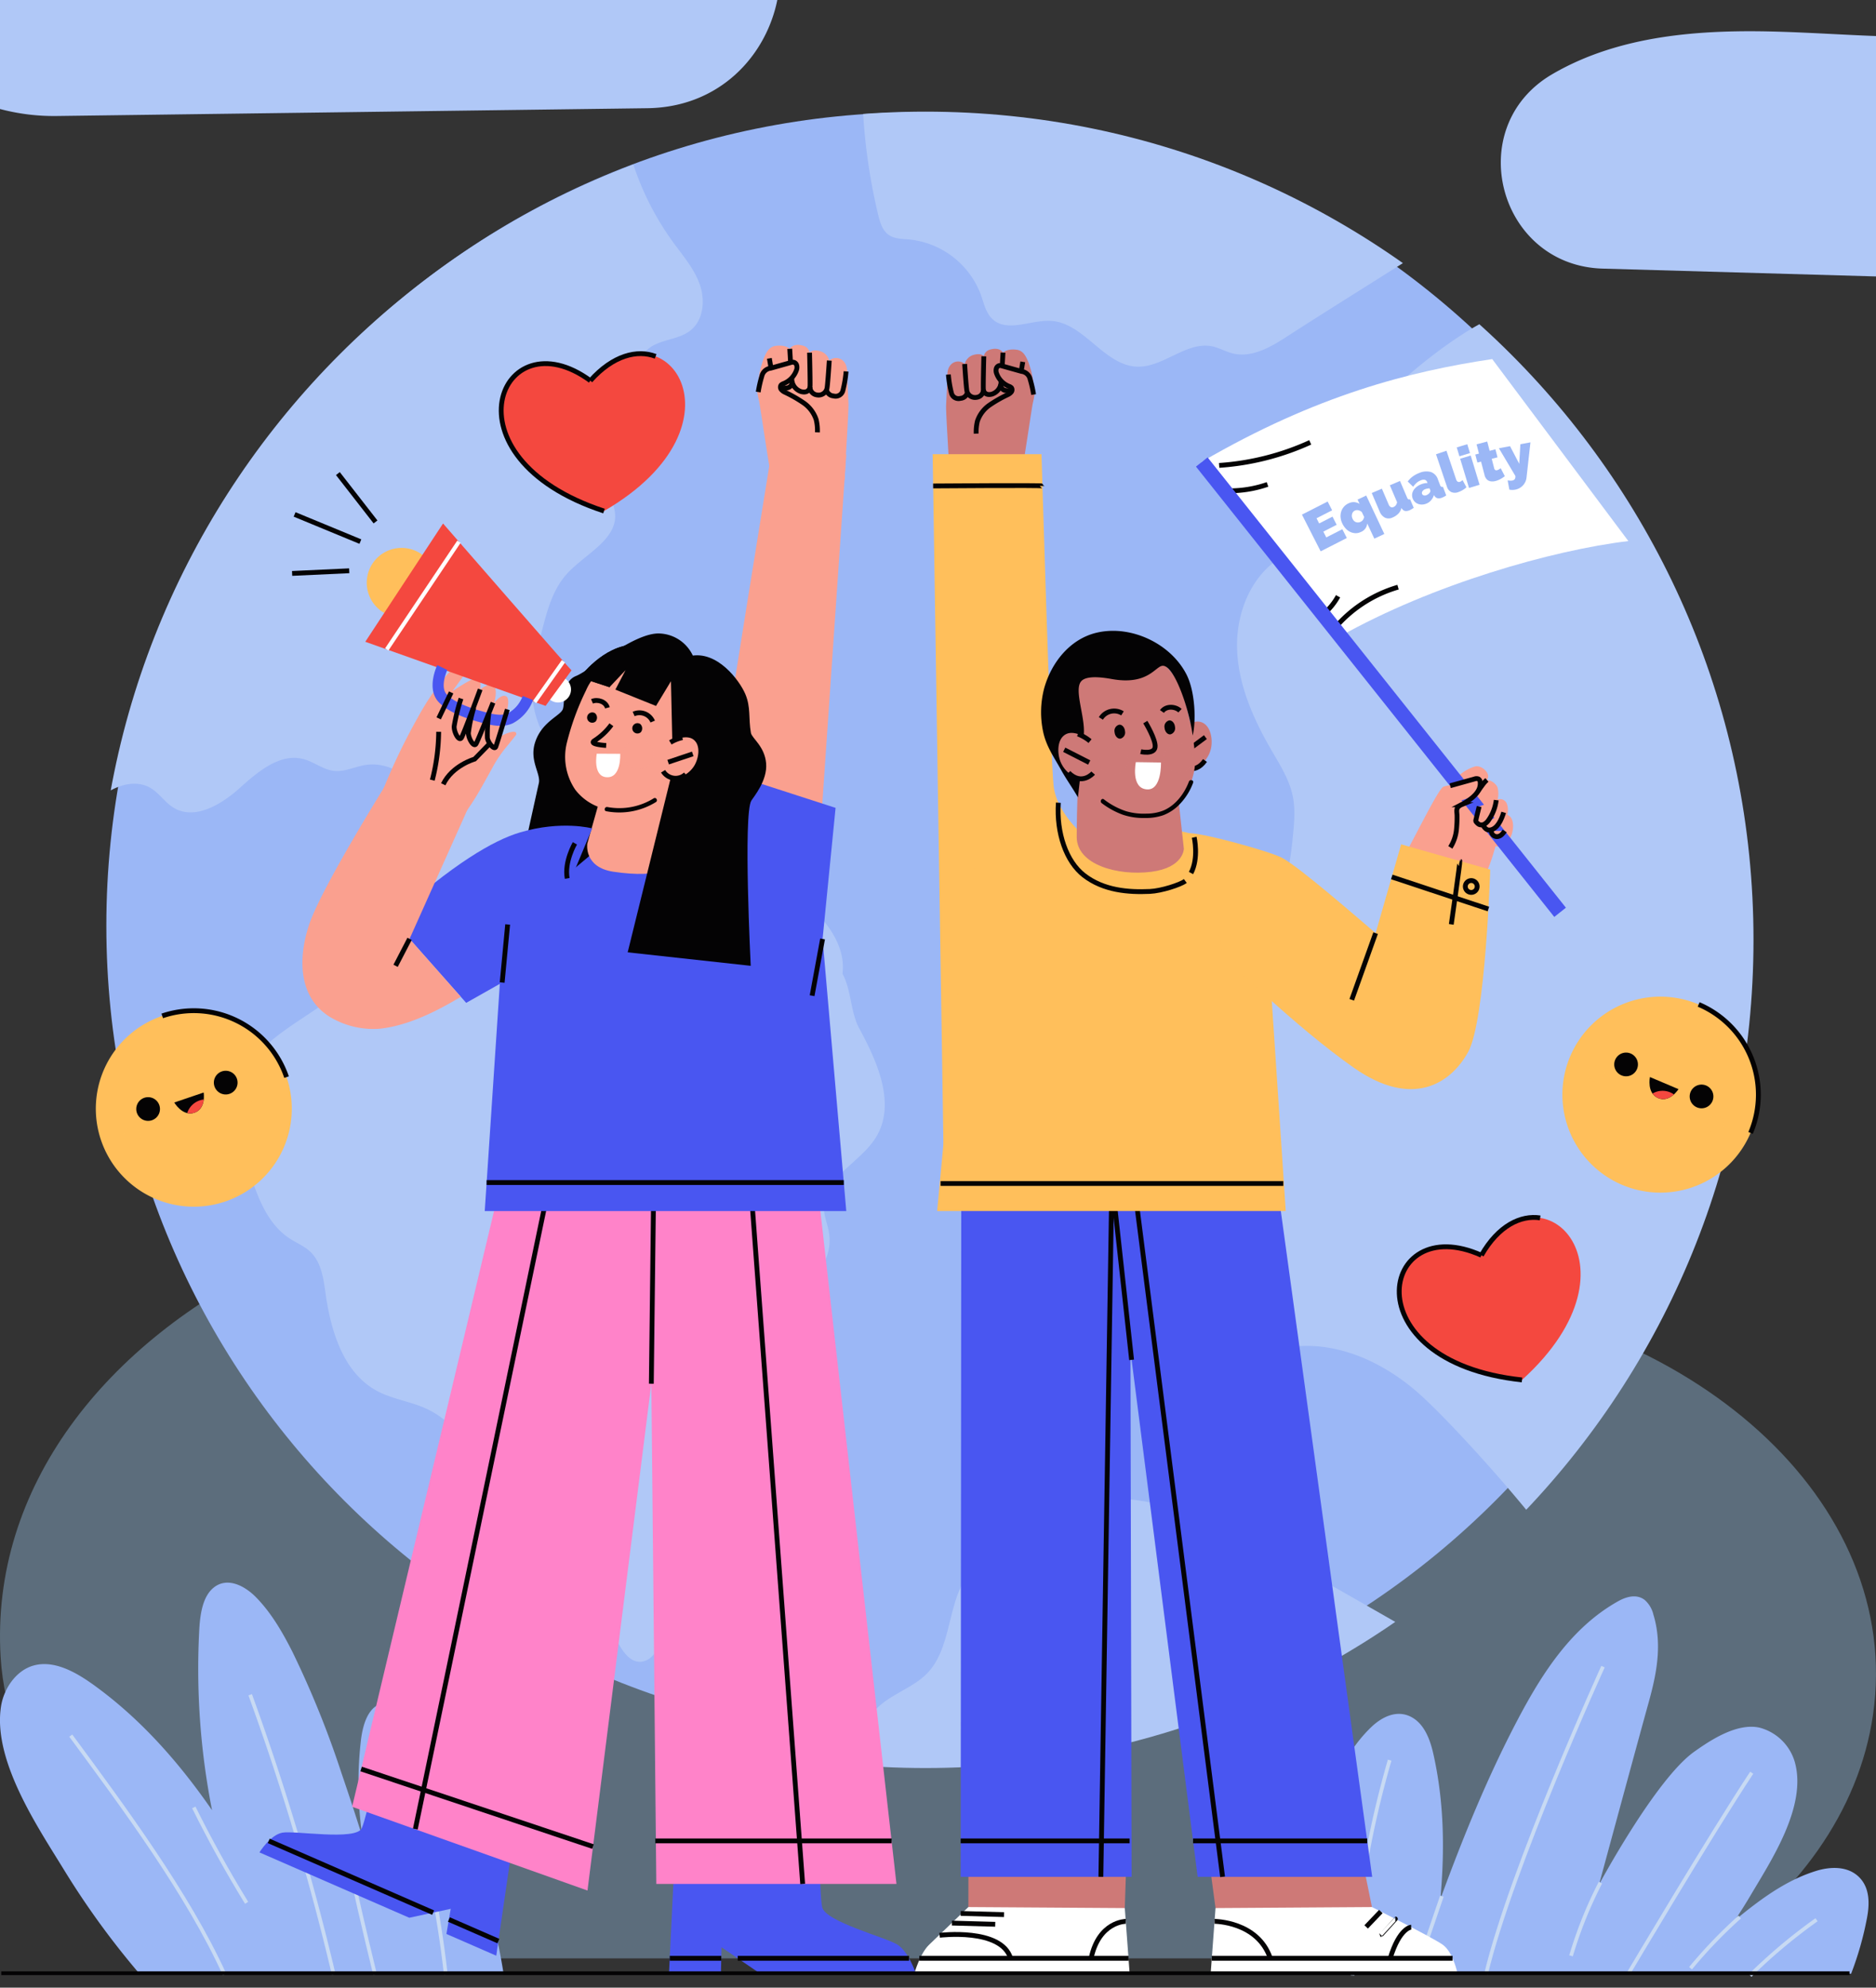 <svg xmlns="http://www.w3.org/2000/svg" xmlns:xlink="http://www.w3.org/1999/xlink" width="505" height="535" viewBox="0 0 505 535">
  <rect x="0" y="0" width="505" height="535" fill="#333333" stroke="none"/>
  <defs>
    <clipPath id="clip-path">
      <rect id="Rectángulo_409975" data-name="Rectángulo 409975" width="505" height="535" transform="translate(180 3330)" fill="#fff" stroke="#707070" stroke-width="1" opacity="0.42"/>
    </clipPath>
    <clipPath id="clip-path-2">
      <rect id="Rectángulo_409965" data-name="Rectángulo 409965" width="505" height="287.122" fill="#97c2e6"/>
    </clipPath>
    <clipPath id="clip-path-3">
      <rect id="Rectángulo_409951" data-name="Rectángulo 409951" width="710.902" height="925.374" fill="none"/>
    </clipPath>
    <clipPath id="clip-path-4">
      <path id="Trazado_997155" data-name="Trazado 997155" d="M178.106,580.169c0,123.114,99.8,222.918,222.92,222.918s222.918-99.8,222.918-222.918S524.14,357.25,401.026,357.25s-222.92,99.8-222.92,222.919" transform="translate(-178.106 -357.25)" fill="none"/>
    </clipPath>
    <clipPath id="clip-path-5">
      <rect id="Rectángulo_409952" data-name="Rectángulo 409952" width="563.501" height="786.338" fill="none"/>
    </clipPath>
    <clipPath id="clip-path-7">
      <rect id="Rectángulo_409953" data-name="Rectángulo 409953" width="8.05" height="8.05" fill="none"/>
    </clipPath>
    <clipPath id="clip-path-8">
      <rect id="Rectángulo_409954" data-name="Rectángulo 409954" width="5.257" height="7.893" fill="none"/>
    </clipPath>
    <clipPath id="clip-path-9">
      <rect id="Rectángulo_409955" data-name="Rectángulo 409955" width="7.83" height="7.829" fill="none"/>
    </clipPath>
    <clipPath id="clip-path-10">
      <rect id="Rectángulo_409956" data-name="Rectángulo 409956" width="7.829" height="7.83" fill="none"/>
    </clipPath>
    <clipPath id="clip-path-11">
      <path id="Trazado_997276" data-name="Trazado 997276" d="M178.7,585.3s2.219,3.845,5.429,2.752,2.481-5.443,2.481-5.443Z" transform="translate(-178.697 -582.612)" fill="none"/>
    </clipPath>
    <clipPath id="clip-path-13">
      <rect id="Rectángulo_409958" data-name="Rectángulo 409958" width="4.569" height="4.569" fill="none"/>
    </clipPath>
    <clipPath id="clip-path-14">
      <rect id="Rectángulo_409959" data-name="Rectángulo 409959" width="4.569" height="4.568" fill="none"/>
    </clipPath>
    <clipPath id="clip-path-15">
      <path id="Trazado_997285" data-name="Trazado 997285" d="M620.514,583.666c3.121,1.324,5.477-2.405,5.477-2.405L618.3,578s-.907,4.345,2.215,5.67" transform="translate(-618.176 -577.996)" fill="none"/>
    </clipPath>
    <clipPath id="clip-path-17">
      <rect id="Rectángulo_409961" data-name="Rectángulo 409961" width="4.568" height="4.569" fill="none"/>
    </clipPath>
  </defs>
  <g id="Enmascarar_grupo_1098761" data-name="Enmascarar grupo 1098761" transform="translate(-180 -3330)" clip-path="url(#clip-path)">
    <g id="Grupo_1160107" data-name="Grupo 1160107">
      <g id="Grupo_1160106" data-name="Grupo 1160106" transform="translate(139 3221)" opacity="0.41">
        <g id="Grupo_1160105" data-name="Grupo 1160105" transform="translate(41 349)">
          <g id="Grupo_1160104" data-name="Grupo 1160104" clip-path="url(#clip-path-2)">
            <path id="Trazado_997294" data-name="Trazado 997294" d="M34.019,280.988c-2.79-45.652,28.046-84.862,74.589-106.957C117.315,169.9,123,163.069,124.145,155.5q.094-.614.2-1.23c8.535-50.126,72.45-85.338,140.528-78.548,65.121,6.494,112,31.717,105.074,80.288-.031.228-.067.561-.106.982-1.209,13.236,12.965,24.365,31,24.678q5.672.1,11.421.537c77.69,5.95,134.046,57.124,125.773,114.255-3.785,26.13-20.61,49.017-45.187,65.543H87.881C57.1,340.41,35.819,310.456,34.019,280.988" transform="translate(-33.845 -74.882)" fill="#97c2e6"/>
          </g>
        </g>
      </g>
      <g id="Grupo_1160103" data-name="Grupo 1160103" transform="translate(-5143.561 125.622)">
        <g id="Grupo_1160064" data-name="Grupo 1160064" transform="translate(5209 2972.004)">
          <g id="Grupo_1160063" data-name="Grupo 1160063" transform="translate(0 0)" clip-path="url(#clip-path-3)">
            <path id="Trazado_997135" data-name="Trazado 997135" d="M652.406,806.6c-6.732,2.086-12.493,5.908-17.858,10.057-1.37,1.06-2.711,2.152-4.038,3.259,1.453-2.178,2.862-4.381,4.187-6.631,5.536-9.4,15.427-24.163,11.918-36.167a13.444,13.444,0,0,0-9.42-9.076c-6.216-1.4-13.549,3.6-17.583,6.459-10.417,7.379-25.645,35.762-25.645,35.762s10.546-38.9,13.31-48.842c2.085-7.5,3.839-15.587,1.317-23.835a7.544,7.544,0,0,0-2.349-3.935c-2.235-1.706-5.06-.8-7.119.353-12.461,6.956-20.39,19.234-27,31.778-8.137,15.447-14.785,31.768-20.868,48.392,1.147-12.811,1.085-25.842-1.9-39.107-.852-3.783-2.437-8.177-6.112-9.99-3.914-1.933-7.865.218-10.517,2.742-4.893,4.657-8.272,10.675-11.183,16.869a155.843,155.843,0,0,0-13.691,49.581h153.97a85.6,85.6,0,0,0,4.3-15.153c.651-3.54.811-7.879-2.137-10.826-3.141-3.139-7.938-2.822-11.589-1.691" transform="translate(-48.962 -70.642)" fill="#9bb7f6"/>
            <path id="Trazado_997136" data-name="Trazado 997136" d="M555.712,822.011q-2.914,8.542-5.829,17.083" transform="translate(-53.013 -79.252)" fill="none" stroke="#c8daf3" stroke-miterlimit="10" stroke-width="1"/>
            <path id="Trazado_997137" data-name="Trazado 997137" d="M643.65,828.224A127.7,127.7,0,0,0,630.417,842" transform="translate(-60.777 -79.851)" fill="none" stroke="#c8daf3" stroke-miterlimit="10" stroke-width="1"/>
            <path id="Trazado_997138" data-name="Trazado 997138" d="M602.723,817.976a113.206,113.206,0,0,0-7.914,19.7" transform="translate(-57.344 -78.863)" fill="none" stroke="#c8daf3" stroke-miterlimit="10" stroke-width="1"/>
            <path id="Trazado_997139" data-name="Trazado 997139" d="M645.095,785.234c-10.615,16.015-33.218,54.1-33.218,54.1" transform="translate(-58.99 -75.706)" fill="none" stroke="#c8daf3" stroke-miterlimit="10" stroke-width="1"/>
            <path id="Trazado_997140" data-name="Trazado 997140" d="M648.172,844.023a146.055,146.055,0,0,1,17.874-14.994" transform="translate(-62.489 -79.929)" fill="none" stroke="#c8daf3" stroke-miterlimit="10" stroke-width="1"/>
            <path id="Trazado_997141" data-name="Trazado 997141" d="M569.474,836.428c6.849-28.689,31.506-82.8,31.506-82.8" transform="translate(-54.902 -72.659)" fill="none" stroke="#c8daf3" stroke-miterlimit="10" stroke-width="1"/>
            <path id="Trazado_997142" data-name="Trazado 997142" d="M539.714,781.483a264.758,264.758,0,0,0-10,57.956" transform="translate(-51.069 -75.345)" fill="none" stroke="#c8daf3" stroke-miterlimit="10" stroke-width="1"/>
            <path id="Trazado_997143" data-name="Trazado 997143" d="M248.255,799.289c-4.741-13.222-7.692-28.325-18.647-36.885a5.9,5.9,0,0,0-6.216-.932c-3.027,1.509-4.168,5.64-4.65,9.221a99.894,99.894,0,0,0,.361,26.383q-2.69-8.6-5.6-17.091a257.591,257.591,0,0,0-13.227-32.715c-2.738-5.421-5.813-10.681-9.883-14.79-3.011-3.039-7.567-5.392-11.175-2.652-3.03,2.3-3.753,6.973-4.009,11.02a196.446,196.446,0,0,0,3.416,49.016c-8.526-12.332-18.3-23.524-30.05-32.374-4.62-3.479-11.457-8.309-17.874-6.6-4.789,1.274-8.134,6.2-8.887,11.052-2.267,14.618,10,32.6,17,44.043A220.858,220.858,0,0,0,159.268,834.1H257.14a193.422,193.422,0,0,0-8.885-34.815" transform="translate(-6.983 -70.248)" fill="#9bb7f6"/>
            <path id="Trazado_997144" data-name="Trazado 997144" d="M184.52,795.568q6.518,13.155,14.218,25.679" transform="translate(-17.789 -76.703)" fill="none" stroke="#c8daf3" stroke-miterlimit="10" stroke-width="1"/>
            <path id="Trazado_997145" data-name="Trazado 997145" d="M229.681,806.165c2.393,12.125,5.056,23.409,7.986,35.415" transform="translate(-22.143 -77.724)" fill="none" stroke="#c8daf3" stroke-miterlimit="10" stroke-width="1"/>
            <path id="Trazado_997146" data-name="Trazado 997146" d="M142.628,774.176c14.117,19.149,31.562,42.661,41.4,64.319" transform="translate(-9.016 -74.64)" fill="none" stroke="#c8daf3" stroke-miterlimit="10" stroke-width="1"/>
            <path id="Trazado_997147" data-name="Trazado 997147" d="M196.075,762a666.288,666.288,0,0,1,22.487,75.323" transform="translate(-14.168 -73.466)" fill="none" stroke="#c8daf3" stroke-miterlimit="10" stroke-width="1"/>
            <path id="Trazado_997148" data-name="Trazado 997148" d="M244.411,791.546c3.913,18.016,6.912,30.306,8.984,48.625" transform="translate(-18.828 -76.315)" fill="none" stroke="#c8daf3" stroke-miterlimit="10" stroke-width="1"/>
            <path id="Trazado_997149" data-name="Trazado 997149" d="M616.065,576.229c0,120.939-98.041,218.98-218.98,218.98s-218.98-98.04-218.98-218.98S276.147,357.25,397.086,357.25s218.98,98.04,218.98,218.978" transform="translate(-34.918 -94.672)" fill="#9bb7f6"/>
          </g>
        </g>
        <g id="Grupo_1160066" data-name="Grupo 1160066" transform="translate(5349.746 3234.429)">
          <g id="Grupo_1160065" data-name="Grupo 1160065" transform="translate(0)" clip-path="url(#clip-path-4)">
            <path id="Trazado_997150" data-name="Trazado 997150" d="M342.528,758.786c10.279-3.1,13.917-16.082,12.74-26.752s-5.434-21.155-4.118-31.81a31.074,31.074,0,0,1,6.939-16c6.637-7.952,18.038-14.573,16.674-24.839-.319-2.4-1.377-4.676-1.437-7.091-.2-8.071,9.758-12.084,14.006-18.951,5.462-8.831.5-20.186-4.46-29.3-2.437-4.478-2.092-10.274-4.53-14.752.931-7.315-4.056-14.086-9.662-18.874s-12.2-8.625-16.494-14.618c-1.664-2.324-2.984-4.974-5.2-6.778-3.2-2.6-7.6-2.956-11.691-3.426-8.812-1.008-17.678-3.122-25.208-7.808s-13.61-12.244-14.965-21.008c-1.026-6.642.661-13.371,2.335-19.879,1.391-5.408,2.9-11.044,6.642-15.189,4.918-5.452,13.915-9.336,12.983-16.618-.3-2.357-1.738-4.594-1.36-6.941.735-4.58,7.15-5.47,9.981-9.145,5.845-7.59-6.8-20.293-.276-27.31,3.018-3.245,8.448-2.794,11.942-5.519,3.539-2.763,4.052-8.1,2.579-12.344s-4.491-7.724-7.137-11.35a76.558,76.558,0,0,1-14.171-36.531c-43.858,15.988-86.2,32.708-121.943,62.737S132.2,488.247,120.11,533.333a67.851,67.851,0,0,1,39.2,16.621c1.747,1.519,3.682,3.225,6,3.136a7.657,7.657,0,0,0,4.624-2.4c3.3-3.03,5.928-6.786,9.5-9.494s8.639-4.2,12.529-1.973c2.412,1.383,3.957,3.948,6.337,5.387,5.66,3.421,12.777-.828,17.7-5.242s10.883-9.562,17.27-7.849c2.849.764,5.285,2.857,8.217,3.169,2.686.285,5.266-.974,7.916-1.5,9.022-1.779,18.467,6.946,17.407,16.081-2.056,17.708-12.6,36.553-26.9,47.2-8.835,6.577-20.174,11.717-23.651,22.168-2.463,7.4-.159,15.452,2.142,22.907,2.21,7.156,4.835,14.884,11.1,18.99,1.865,1.223,4,2.075,5.608,3.615,2.947,2.814,3.517,7.227,4.089,11.263,1.437,10.145,4.8,21.3,13.827,26.161,4.2,2.263,9.131,2.829,13.451,4.863,14.491,6.82,16.993,26.519,28.045,38.11,6.748,7.077,16.834,11.257,21.058,20.078,2.169,4.528,4.849,11.238,9.6,9.62,2.139-.728,3.254-3,4.416-4.938,3.592-5.99,6.253-8.5,12.939-10.518" transform="translate(-177.734 -357.242)" fill="#b0c8f7"/>
            <path id="Trazado_997151" data-name="Trazado 997151" d="M385.345,351.168a157.02,157.02,0,0,0,4.3,33.8c.485,2.021,1.124,4.2,2.823,5.4,1.582,1.114,3.661,1.08,5.588,1.251a23.086,23.086,0,0,1,19.267,14.961c.807,2.288,1.326,4.844,3.11,6.488,4.032,3.716,10.444.062,15.911.474,8.839.667,14.145,12,23,12.307,7.12.244,13.349-6.965,20.311-5.449,1.835.4,3.493,1.391,5.313,1.862,5.208,1.348,10.435-1.721,14.942-4.658,9.473-6.171,31.591-19.886,41.064-26.057-17.032-19.253-51.776-27.148-76.315-34.8s-53.616-5.872-79.318-5.582" transform="translate(-179.436 -357.209)" fill="#b0c8f7"/>
            <path id="Trazado_997152" data-name="Trazado 997152" d="M570.74,742.2c-6.6-9.5-27.456-32.942-36.276-40.432s-20.153-12.727-31.69-11.853c-7.85.6-18.049,2.877-21.728-4.083-1.939-3.67-1.206-9.1-4.838-11.113-3.387-1.874-7.464,1.058-11.332.9-7.1-.287-9.562-9.82-15.5-13.709-7.22-4.729-19.659-1.246-23.248-9.1-1.036-2.266-.877-4.881-.594-7.357a89.55,89.55,0,0,1,19.41-46.069c4.836-5.938,11.268-11.6,18.926-11.615,3.586-.006,7.4,1.215,10.619-.366,2.717-1.334,4.182-4.3,6.393-6.366,3.468-3.247,8.566-4.125,12.357-6.989,6.225-4.7,7.5-13.382,8.274-21.144.369-3.671.733-7.409,0-11.024-.909-4.457-3.418-8.39-5.7-12.324-4.822-8.314-8.889-17.392-9.284-26.995s3.509-19.835,11.674-24.9c2.033-1.262,4.337-2.235,5.845-4.09,2.284-2.812,2.128-6.792,2.377-10.407,1.059-15.4,37.113-46.958,51.947-51.242,25.794,23.955,72.351,82.7,79.952,117.072,14.413,65.171-33.259,155.957-67.578,213.2" transform="translate(-179.693 -357.601)" fill="#b0c8f7"/>
            <path id="Trazado_997153" data-name="Trazado 997153" d="M540.961,772.82c-19.092-9.781-58.546-35.551-79.7-39.115-6.333-1.067-13.931-1.4-17.993,3.579-1.473,1.806-2.253,4.1-3.761,5.882-5.224,6.161-15.742,3.188-22.54,7.551-9.265,5.945-6.44,21.154-14.007,29.152-4.278,4.522-11.275,5.984-14.913,11.036-4.028,5.594-2.5,13.483-5.178,19.836,48.993-4.617,122.063-4.4,158.091-37.92" transform="translate(-179.421 -359.662)" fill="#b0c8f7"/>
            <path id="Trazado_997154" data-name="Trazado 997154" d="M183.629,735.877a55.194,55.194,0,0,0,7.456-55.987c-.808-1.819-1.827-3.708-3.6-4.615a16.467,16.467,0,0,0-3.8-.994C177,672.7,173.088,665.4,172.6,658.543s1.543-13.607,2.47-20.417a64.031,64.031,0,0,0-2.324-27.646c-2.75-8.791-8.131-17.582-16.812-20.664-7.141-2.535-15.009-.729-22.361,1.111-1.48,50.63,19.328,104.685,50.058,144.95" transform="translate(-177.82 -358.735)" fill="#b0c8f7"/>
          </g>
        </g>
        <g id="Grupo_1160068" data-name="Grupo 1160068" transform="translate(5290.914 3111.039)">
          <g id="Grupo_1160067" data-name="Grupo 1160067" transform="translate(0 0)" clip-path="url(#clip-path-5)">
            <path id="Trazado_997156" data-name="Trazado 997156" d="M750.655,188.116c-9.991-1.271-20.156-2.541-30.087-.859s-19.774,6.776-24.781,15.515-3.687,21.335,4.512,27.185c8.553,6.1,22.759,4.685,26.764,14.8a13.236,13.236,0,0,1-2.109,12.741c-4.794,6.379-12.547,8.544-20.052,9.752-20.368,3.278-41.153.837-61.774.249s-42.163.94-60.053,11.212q-.268.154-.535.312c-24.214,14.274-14.391,51.458,13.707,52.262l124.134,3.556a44.092,44.092,0,0,0,45.339-45.375c-1.021-34.164-6.491-68.274-15.065-101.353" transform="translate(-132.159 -165.644)" fill="#b0c8f7"/>
            <path id="Trazado_997157" data-name="Trazado 997157" d="M40.1,1.761C52.922.329,65.966-1.1,78.651,1.254s25.19,9.069,31.431,20.36,4.3,27.4-6.315,34.727C92.692,63.986,74.527,61.891,69.2,74.772,66.949,80.2,68.187,86.377,71.645,91.13c6.015,8.265,15.9,11.19,25.489,12.885,26.021,4.6,52.688,1.884,79.11,1.54s53.979,2.037,76.688,15.545c.228.136.454.272.68.409,30.73,18.759,17.414,66.186-18.586,66.662l-159.049,2.1a56.476,56.476,0,0,1-57.17-59.007C20.788,87.533,28.468,43.956,40.1,1.761" transform="translate(-28.09 -65.707)" fill="#b0c8f7"/>
          </g>
        </g>
        <g id="Grupo_1160082" data-name="Grupo 1160082" transform="translate(5209 2972.004)">
          <g id="Grupo_1160081" data-name="Grupo 1160081" transform="translate(0 0)" clip-path="url(#clip-path-3)">
            <path id="Trazado_997159" data-name="Trazado 997159" d="M340.235,833.626l-.17,6.979H326.089l1.982-40.809,38.552,3.43s-.086,15.614.691,19.571,17.275,8.162,20.306,10.14,4.9,7.668,4.9,7.668h-42.03Z" transform="translate(-31.438 -77.11)" fill="#4956f1"/>
            <line id="Línea_884" data-name="Línea 884" x1="46.118" transform="translate(313.151 759.479)" fill="none" stroke="#040304" stroke-miterlimit="10" stroke-width="1.3"/>
            <line id="Línea_885" data-name="Línea 885" x1="13.879" transform="translate(294.846 759.479)" fill="none" stroke="#040304" stroke-miterlimit="10" stroke-width="1.3"/>
            <path id="Trazado_997160" data-name="Trazado 997160" d="M255.568,821.484l-1.158,6.768,13.411,5.85,5.823-39.988L236,781.268s-2.873,15.019-4.367,18.49-18.122.6-21.405,1.23-6.149,5.308-6.149,5.308l40.33,17.594Z" transform="translate(-19.675 -75.324)" fill="#4956f1"/>
            <line id="Línea_886" data-name="Línea 886" x2="44.253" y2="19.304" transform="translate(186.902 727.877)" fill="none" stroke="#040304" stroke-miterlimit="10" stroke-width="1.3"/>
            <line id="Línea_887" data-name="Línea 887" x2="13.318" y2="5.81" transform="translate(235.402 749.034)" fill="none" stroke="#040304" stroke-miterlimit="10" stroke-width="1.3"/>
            <path id="Trazado_997161" data-name="Trazado 997161" d="M365.476,609.539l21.269,188.113H322.1L320.168,603.6" transform="translate(-30.867 -58.195)" fill="#ff83c9"/>
            <line id="Línea_888" data-name="Línea 888" x2="13.982" y2="188.113" transform="translate(316.652 551.344)" fill="none" stroke="#040304" stroke-miterlimit="10" stroke-width="1.3"/>
            <path id="Trazado_997162" data-name="Trazado 997162" d="M273.839,599.555,231.683,776.5l63.359,22.544L318.917,609.53" transform="translate(-22.336 -57.806)" fill="#ff83c9"/>
            <line id="Línea_889" data-name="Línea 889" y1="50.935" x2="0.604" transform="translate(289.892 553.882)" fill="none" stroke="#040304" stroke-miterlimit="10" stroke-width="1.3"/>
            <line id="Línea_890" data-name="Línea 890" y1="174.012" x2="36.137" transform="translate(226.365 550.673)" fill="none" stroke="#040304" stroke-miterlimit="10" stroke-width="1.3"/>
            <line id="Línea_891" data-name="Línea 891" x1="63.603" transform="translate(290.966 727.877)" fill="none" stroke="#040304" stroke-miterlimit="10" stroke-width="1.3"/>
            <line id="Línea_892" data-name="Línea 892" x1="62.426" y1="20.887" transform="translate(211.77 708.522)" fill="none" stroke="#040304" stroke-miterlimit="10" stroke-width="1.3"/>
            <path id="Trazado_997163" data-name="Trazado 997163" d="M361.248,580.574l12.9-187.991-20.346.76s-12.9,79.226-13.767,87.473S329.7,499.152,329.7,499.152" transform="translate(-31.785 -37.852)" fill="#faa08f"/>
            <path id="Trazado_997164" data-name="Trazado 997164" d="M323.993,505.65l9.18-19.447L365.636,496.7l-3.5,35.288,6.378,73.231H271.193l5.048-76s5.169-27.038,23.878-26.984" transform="translate(-26.145 -46.877)" fill="#4956f1"/>
            <line id="Línea_893" data-name="Línea 893" x2="96.14" transform="translate(245.557 550.673)" fill="none" stroke="#040304" stroke-miterlimit="10" stroke-width="1.3"/>
            <path id="Trazado_997165" data-name="Trazado 997165" d="M327.994,452.108a10.321,10.321,0,0,0-9.016-6.229c-6.823-.368-18.632,9.862-22.545,11.431s-2.921,7.137-3.556,8.927-5.634,3.346-7.452,8.893c-1.645,5.019,1.589,8.453.981,11.072s-8.388,38-8.388,38l35.555-29.8" transform="translate(-26.803 -42.989)" fill="#040304"/>
            <path id="Trazado_997166" data-name="Trazado 997166" d="M307.986,491.253l-1.99.218-4.249,15.022s-1.046,6.365,7.017,7.576c12.54,1.882,18.477-.907,20.051-6.138l2.481-19.868" transform="translate(-29.087 -47.057)" fill="#faa08f"/>
            <path id="Trazado_997167" data-name="Trazado 997167" d="M300.756,461.917a14.7,14.7,0,0,1,11.257-8.731,15.464,15.464,0,0,1,12.217,3.406,12.378,12.378,0,0,1,3.625,5.433c.136.409.252.826.351,1.245a28.423,28.423,0,0,1-.7,13.947c-1.147,4.194-2.482,8.648-5.473,11.935-3.2,3.513-8.521,5.2-13.178,5a14.189,14.189,0,0,1-10.97-5.523,15.752,15.752,0,0,1-2.251-12.742,70.279,70.279,0,0,1,5.118-13.965" transform="translate(-28.458 -43.679)" fill="#faa08f"/>
            <path id="Trazado_997168" data-name="Trazado 997168" d="M320.12,494.97a17.542,17.542,0,0,1-12.459,2.342c-.738-.145-1.055.988-.313,1.132a18.763,18.763,0,0,0,13.364-2.46c.639-.4.051-1.417-.593-1.014" transform="translate(-29.59 -47.714)" fill="#040304"/>
            <path id="Trazado_997169" data-name="Trazado 997169" d="M345.7,491.168c.616-1,4.363-5.388,3.972-10.014s-3.834-6.725-4.1-8.221c-.695-3.924.026-6.828-1.505-10.435s-7.586-11.889-14.927-10.209c0,0-9.241-3.26-15.07-3.088-8.356.248-14.549,8.83-14.549,8.83l7.988,2.618,4.316-4.567-2.735,5.221,10.937,4.4,4.023-6.656.383,16.929,1.037,2.86-.069.5L312.4,532.019l33.125,3.628s-2.054-40.866.167-44.479" transform="translate(-28.876 -43.31)" fill="#040304"/>
            <path id="Trazado_997170" data-name="Trazado 997170" d="M304.544,481.684l6.313.034s.368,6.7-3.794,6.289c-3.652-.361-2.518-6.323-2.518-6.323" transform="translate(-29.344 -46.442)" fill="#fff"/>
            <g id="Grupo_1160071" data-name="Grupo 1160071" transform="translate(282.357 431.331)" opacity="0.5" style="mix-blend-mode: multiply;isolation: isolate">
              <g id="Grupo_1160070" data-name="Grupo 1160070">
                <g id="Grupo_1160069" data-name="Grupo 1160069" clip-path="url(#clip-path-7)">
                  <path id="Trazado_997171" data-name="Trazado 997171" d="M312.5,481.023a4.024,4.024,0,1,0,4.367-3.651,4.025,4.025,0,0,0-4.367,3.651" transform="translate(-312.483 -477.356)" fill="#faa08f"/>
                </g>
              </g>
            </g>
            <g id="Grupo_1160074" data-name="Grupo 1160074" transform="translate(268.021 427.743)" opacity="0.5" style="mix-blend-mode: multiply;isolation: isolate">
              <g id="Grupo_1160073" data-name="Grupo 1160073">
                <g id="Grupo_1160072" data-name="Grupo 1160072" clip-path="url(#clip-path-8)">
                  <path id="Trazado_997172" data-name="Trazado 997172" d="M296.821,476.7c-.56,2.151.071,4.177,1.411,4.526s2.878-1.113,3.438-3.264-.071-4.177-1.41-4.526-2.878,1.112-3.438,3.264" transform="translate(-296.617 -473.385)" fill="#faa08f"/>
                </g>
              </g>
            </g>
            <path id="Trazado_997173" data-name="Trazado 997173" d="M308.4,473.058a17.112,17.112,0,0,1-4.571,4.3C302.2,478.378,307,478.64,307,478.64" transform="translate(-29.259 -45.61)" fill="none" stroke="#040304" stroke-miterlimit="10" stroke-width="1.3"/>
            <path id="Trazado_997174" data-name="Trazado 997174" d="M317.405,475.042a1.388,1.388,0,1,1-.144-2.22,1.607,1.607,0,0,1,.144,2.22" transform="translate(-30.35 -45.571)" fill="#040304"/>
            <path id="Trazado_997175" data-name="Trazado 997175" d="M303.945,471.838a1.388,1.388,0,1,1-.144-2.22,1.607,1.607,0,0,1,.144,2.22" transform="translate(-29.053 -45.262)" fill="#040304"/>
            <path id="Trazado_997176" data-name="Trazado 997176" d="M303.148,466.072c1.5-.645,3.7.042,4.151,1.73" transform="translate(-29.226 -44.914)" fill="none" stroke="#040304" stroke-miterlimit="10" stroke-width="1.3"/>
            <path id="Trazado_997177" data-name="Trazado 997177" d="M320.687,471.858a3.882,3.882,0,0,0-5.131-2.038" transform="translate(-30.422 -45.266)" fill="none" stroke="#040304" stroke-miterlimit="10" stroke-width="1.3"/>
            <path id="Trazado_997178" data-name="Trazado 997178" d="M326.951,477.928c1.322-.987,3.887-1.6,5.366-.628,2.312,1.523,1.532,5.429.255,7.342a7.318,7.318,0,0,1-4.205,3.023c-1.549.367-3.909-.428-4.307-2.431" transform="translate(-31.242 -45.972)" fill="#faa08f"/>
            <line id="Línea_894" data-name="Línea 894" x1="6.622" y2="2.217" transform="translate(294.42 435.298)" fill="none" stroke="#040304" stroke-miterlimit="10" stroke-width="1.3"/>
            <path id="Trazado_997179" data-name="Trazado 997179" d="M324.329,486.919a3.967,3.967,0,0,0,6.071.82" transform="translate(-31.268 -46.946)" fill="none" stroke="#040304" stroke-miterlimit="10" stroke-width="1.3"/>
            <path id="Trazado_997180" data-name="Trazado 997180" d="M329.727,476.9a10.842,10.842,0,0,0-3.238,1.295" transform="translate(-31.476 -45.981)" fill="none" stroke="#040304" stroke-miterlimit="10" stroke-width="1.3"/>
            <path id="Trazado_997181" data-name="Trazado 997181" d="M314.066,449.2c-8.356.248-14.55,8.83-14.55,8.83l7.989,2.618" transform="translate(-28.876 -43.31)" fill="#040304"/>
            <path id="Trazado_997182" data-name="Trazado 997182" d="M297.456,503.858s-8.262-2.239-19.453,1.09c-7.112,2.115-18.036,8.442-34.441,23.3l19.973,22.569,18.73-10.578" transform="translate(-23.481 -48.509)" fill="#4956f1"/>
            <path id="Trazado_997183" data-name="Trazado 997183" d="M245.719,531.8l17.359-38.765-20.171-8.478s-20.692,32.649-24.262,43.524c-3.049,9.289-2.738,19.571,5.647,24.742A22.757,22.757,0,0,0,237.55,556c9.274-.92,18.443-6.555,21.978-8.595" transform="translate(-20.909 -46.719)" fill="#faa08f"/>
            <path id="Trazado_997184" data-name="Trazado 997184" d="M238.656,493.619a164.59,164.59,0,0,1,11.35-24.711,69.429,69.429,0,0,1,6.78-10.258c4.625-5.412,10.382-11.162,10.1-8.23-.136,1.4-7.6,11.415-7.6,11.415s5.46-3.765,6.747-3.65.8,3.1.8,3.1,2.655-2.1,3.715-.878.024,4.547.024,4.547,2-2.7,3.344-1.756-.406,7.016-3.163,13.131l-10.615,21.491" transform="translate(-23.008 -43.351)" fill="#faa08f"/>
            <path id="Trazado_997185" data-name="Trazado 997185" d="M262.434,500.284c4.486-5.106,7.07-10.273,9.9-15.3a34.081,34.081,0,0,1,3.224-4.986c.692-.876,2.568-3.114,3.229-4.015.455-1.579-2.4-.45-2.905-.232-2.774,1.2-6.832,4.674-9.261,7.492" transform="translate(-25.301 -45.812)" fill="#faa08f"/>
            <path id="Trazado_997186" data-name="Trazado 997186" d="M271.357,478.66l-4.076,4.182s-6.034,1.72-8.449,6.78" transform="translate(-24.953 -46.15)" fill="none" stroke="#040304" stroke-miterlimit="10" stroke-width="1.3"/>
            <path id="Trazado_997187" data-name="Trazado 997187" d="M289.837,460.133a3.492,3.492,0,1,0,4.878-.762,3.492,3.492,0,0,0-4.878.762" transform="translate(-27.878 -44.226)" fill="#fff"/>
            <path id="Trazado_997188" data-name="Trazado 997188" d="M237.847,424.232a9.378,9.378,0,1,0,13.1-2.048,9.378,9.378,0,0,0-13.1,2.048" transform="translate(-22.757 -40.532)" fill="#ffbf5b"/>
            <path id="Trazado_997189" data-name="Trazado 997189" d="M256.539,413.114s34.5,39.634,34.579,39.53l-6.982,9.56-48.529-17.257Z" transform="translate(-22.714 -39.831)" fill="#f4483f"/>
            <path id="Trazado_997190" data-name="Trazado 997190" d="M265.311,469.729c1.009.342,1.984.633,2.862.877,2.657.745,6.207,1.739,9.125.32a11.576,11.576,0,0,0,5.4-6.23l-2.782-1.1a8.7,8.7,0,0,1-3.928,4.64c-1.9.922-4.7.137-6.947-.492-1.8-.5-7.1-1.99-9.532-4.508-1.991-2.064.089-6.586.111-6.631l-2.7-1.3c-.126.26-3.04,6.411.431,10.01,1.981,2.054,5.1,3.449,7.954,4.417" transform="translate(-24.648 -43.898)" fill="#4956f1"/>
            <line id="Línea_895" data-name="Línea 895" x1="7.741" y2="10.95" transform="translate(258.477 410.377)" fill="none" stroke="#fff" stroke-linejoin="round" stroke-width="1.078"/>
            <line id="Línea_896" data-name="Línea 896" x1="19.424" y2="28.982" transform="translate(218.675 378.191)" fill="none" stroke="#fff" stroke-linejoin="round" stroke-width="1.078"/>
            <path id="Trazado_997191" data-name="Trazado 997191" d="M257.286,475.16a54.366,54.366,0,0,1-1.715,13.015" transform="translate(-24.639 -45.813)" fill="none" stroke="#040304" stroke-miterlimit="10" stroke-width="1.3"/>
            <line id="Línea_897" data-name="Línea 897" x1="3.356" y2="6.983" transform="translate(232.647 418.752)" fill="none" stroke="#040304" stroke-miterlimit="10" stroke-width="1.3"/>
            <path id="Trazado_997192" data-name="Trazado 997192" d="M272.336,469.777a38.742,38.742,0,0,0-.359,6.386c.162,1.269,1.861,3.4,2.27,2.357s3.1-10.028,3.1-10.028" transform="translate(-26.216 -45.17)" fill="none" stroke="#040304" stroke-miterlimit="10" stroke-width="1.3"/>
            <path id="Trazado_997193" data-name="Trazado 997193" d="M267.782,467.8a42.237,42.237,0,0,0-1.458,6.828c-.038,1.4,1.443,3.994,2.061,2.934s4.569-11.072,4.569-11.072" transform="translate(-25.676 -44.977)" fill="none" stroke="#040304" stroke-miterlimit="10" stroke-width="1.3"/>
            <path id="Trazado_997194" data-name="Trazado 997194" d="M263.929,464.99a50.45,50.45,0,0,0-1.842,7.45c-.108,1.512,1.289,4.243,1.978,3.068s5.029-12.976,5.029-12.976" transform="translate(-25.267 -44.595)" fill="none" stroke="#040304" stroke-miterlimit="10" stroke-width="1.3"/>
            <line id="Línea_898" data-name="Línea 898" x1="3.763" y2="7.255" transform="translate(221.047 485.082)" fill="none" stroke="#040304" stroke-miterlimit="10" stroke-width="1.3"/>
            <line id="Línea_899" data-name="Línea 899" y1="15.629" x2="1.478" transform="translate(249.738 481.209)" fill="none" stroke="#040304" stroke-miterlimit="10" stroke-width="1.3"/>
            <line id="Línea_900" data-name="Línea 900" x1="2.817" y2="15.275" transform="translate(333.17 485.106)" fill="none" stroke="#040304" stroke-miterlimit="10" stroke-width="1.3"/>
            <path id="Trazado_997195" data-name="Trazado 997195" d="M297.814,508.386s-2.9,4.949-2.067,9.441" transform="translate(-28.498 -49.016)" fill="none" stroke="#040304" stroke-miterlimit="10" stroke-width="1.3"/>
            <path id="Trazado_997196" data-name="Trazado 997196" d="M356.309,396.078c-.692-2.582-2.94-18.457-3.452-21.082a24.812,24.812,0,0,1-.5-2.563,13.615,13.615,0,0,1,.312-2.87,25.168,25.168,0,0,1,1.448-6c.636-1.551,1.386-3.135,3.188-3.388,2.735-.385,3.821.79,3.821.79s.873-1.666,3.641-.82a2.3,2.3,0,0,1,1.685,1.848s.722-1.105,3.146-.295a3.521,3.521,0,0,1,2.167,2.432,2.742,2.742,0,0,1,4.063.45c1.017,1.3.726,3.406.808,5.051q.146,2.956.288,5.913c.1,2.148-1.017,18.494-.989,20.644" transform="translate(-33.969 -34.701)" fill="#faa08f"/>
            <path id="Trazado_997197" data-name="Trazado 997197" d="M373.271,364.352s-.418,6.556-.625,7.51a2.319,2.319,0,0,1-2.67,1.742,2.137,2.137,0,0,1-1.881-2.4c.04-1.985-.137-8.985-.137-8.985" transform="translate(-35.474 -34.924)" fill="none" stroke="#040304" stroke-miterlimit="10" stroke-width="1.3"/>
            <path id="Trazado_997198" data-name="Trazado 997198" d="M373.006,372.8a2.1,2.1,0,0,0,1.918,1.618,2.017,2.017,0,0,0,2.507-1.5,31.494,31.494,0,0,0,.847-5.111" transform="translate(-35.961 -35.464)" fill="none" stroke="#040304" stroke-miterlimit="10" stroke-width="1.3"/>
            <path id="Trazado_997199" data-name="Trazado 997199" d="M362.063,361.076s.449,8.03.627,8.85a3.657,3.657,0,0,0,2.426,2.666c2.159.588,2.432-1.245,2.432-1.245" transform="translate(-34.906 -34.814)" fill="none" stroke="#040304" stroke-miterlimit="10" stroke-width="1.3"/>
            <path id="Trazado_997200" data-name="Trazado 997200" d="M355.986,363.915l.9,5.325c.259,1.532,1.105,3.172,3.977,2.61A1.545,1.545,0,0,0,362.1,370.2" transform="translate(-34.32 -35.088)" fill="none" stroke="#040304" stroke-miterlimit="10" stroke-width="1.3"/>
            <path id="Trazado_997201" data-name="Trazado 997201" d="M352.667,373.1a31.9,31.9,0,0,1,.969-4.255,2.743,2.743,0,0,1,2.376-2.163l5.394-1.515a1.793,1.793,0,0,1,.759-.1,1.139,1.139,0,0,1,.849.8,2.207,2.207,0,0,1-.014,1.211,6.069,6.069,0,0,1-3.574,3.766,1.576,1.576,0,0,0-.616.392,1,1,0,0,0,.065,1.185,2.841,2.841,0,0,0,1.02.75,35.935,35.935,0,0,1,4.982,2.844,8.864,8.864,0,0,1,3.393,4.507,12.771,12.771,0,0,1,.331,3.427" transform="translate(-34 -35.198)" fill="#faa08f"/>
            <path id="Trazado_997202" data-name="Trazado 997202" d="M352.667,373.1a31.9,31.9,0,0,1,.969-4.255,2.743,2.743,0,0,1,2.376-2.163l5.394-1.515a1.793,1.793,0,0,1,.759-.1,1.139,1.139,0,0,1,.849.8,2.207,2.207,0,0,1-.014,1.211,6.069,6.069,0,0,1-3.574,3.766,1.576,1.576,0,0,0-.616.392,1,1,0,0,0,.065,1.185,2.841,2.841,0,0,0,1.02.75,35.935,35.935,0,0,1,4.982,2.844,8.864,8.864,0,0,1,3.393,4.507,12.771,12.771,0,0,1,.331,3.427" transform="translate(-34 -35.198)" fill="none" stroke="#040304" stroke-miterlimit="10" stroke-width="1.3"/>
            <path id="Trazado_997203" data-name="Trazado 997203" d="M526.424,801.851l4.262,21-13.9,10.712-28.207-10.436-3.04-22.755" transform="translate(-46.81 -77.166)" fill="#ce7977"/>
            <path id="Trazado_997204" data-name="Trazado 997204" d="M487.461,843.058l1.3-17.532,42.111-.276s16.273,8.162,19.062,10.141,3.954,7.667,3.954,7.667Z" transform="translate(-46.995 -79.564)" fill="#fff"/>
            <line id="Línea_901" data-name="Línea 901" x1="64.813" transform="translate(440.763 759.479)" fill="none" stroke="#040304" stroke-miterlimit="10" stroke-width="1.3"/>
            <path id="Trazado_997205" data-name="Trazado 997205" d="M546.589,831.237s-3.152.134-5.645,8.384" transform="translate(-52.151 -80.141)" fill="none" stroke="#040304" stroke-miterlimit="10" stroke-width="1.3"/>
            <path id="Trazado_997206" data-name="Trazado 997206" d="M488.606,829.512s11.646,0,15.011,9.942" transform="translate(-47.105 -79.975)" fill="none" stroke="#040304" stroke-miterlimit="10" stroke-width="1.3"/>
            <path id="Trazado_997207" data-name="Trazado 997207" d="M542.057,828.793c.007,0-3.909,4.279-3.909,4.279" transform="translate(-51.882 -79.906)" fill="none" stroke="#040304" stroke-miterlimit="10" stroke-width="1.3"/>
            <line id="Línea_902" data-name="Línea 902" x1="3.947" y2="4.134" transform="translate(482.319 746.893)" fill="none" stroke="#040304" stroke-miterlimit="10" stroke-width="1.3"/>
            <path id="Trazado_997208" data-name="Trazado 997208" d="M415.306,802.008l-.04,21,13.9,10.712,28.208-10.437.72-21.277" transform="translate(-40.035 -77.324)" fill="#ce7977"/>
            <path id="Trazado_997209" data-name="Trazado 997209" d="M457.129,843.058l-1.3-17.532-42.111-.276s-8.06,7.747-10.56,10.141c-2.47,2.365-3.955,7.667-3.955,7.667Z" transform="translate(-38.486 -79.564)" fill="#fff"/>
            <line id="Línea_903" data-name="Línea 903" x2="56.312" transform="translate(362.033 759.479)" fill="none" stroke="#040304" stroke-miterlimit="10" stroke-width="1.3"/>
            <path id="Trazado_997210" data-name="Trazado 997210" d="M406.7,833.634s16.622-2.054,19.115,6.2" transform="translate(-39.209 -80.351)" fill="none" stroke="#040304" stroke-miterlimit="10" stroke-width="1.3"/>
            <path id="Trazado_997211" data-name="Trazado 997211" d="M461.169,829.512s-7.237,0-9.328,9.942" transform="translate(-43.561 -79.975)" fill="none" stroke="#040304" stroke-miterlimit="10" stroke-width="1.3"/>
            <line id="Línea_904" data-name="Línea 904" x2="11.665" y2="0.325" transform="translate(370.803 749.999)" fill="none" stroke="#040304" stroke-miterlimit="10" stroke-width="1.3"/>
            <line id="Línea_905" data-name="Línea 905" x2="11.665" y2="0.325" transform="translate(373.169 747.399)" fill="none" stroke="#040304" stroke-miterlimit="10" stroke-width="1.3"/>
            <path id="Trazado_997212" data-name="Trazado 997212" d="M413.14,607.363l-.161,187.926h46.014l-.434-196.361" transform="translate(-39.814 -57.745)" fill="#4956f1"/>
            <path id="Trazado_997213" data-name="Trazado 997213" d="M502.092,607.363,527.881,795.29H480.9L455.814,598.929" transform="translate(-43.944 -57.745)" fill="#4956f1"/>
            <line id="Línea_906" data-name="Línea 906" x1="25.086" y1="196.361" transform="translate(418.58 541.184)" fill="none" stroke="#040304" stroke-miterlimit="10" stroke-width="1.3"/>
            <line id="Línea_907" data-name="Línea 907" y1="189.33" x2="2.983" transform="translate(410.904 548.215)" fill="none" stroke="#040304" stroke-miterlimit="10" stroke-width="1.3"/>
            <line id="Línea_908" data-name="Línea 908" x2="45.479" transform="translate(373.164 727.877)" fill="none" stroke="#040304" stroke-miterlimit="10" stroke-width="1.3"/>
            <line id="Línea_909" data-name="Línea 909" x2="46.89" transform="translate(435.72 727.877)" fill="none" stroke="#040304" stroke-miterlimit="10" stroke-width="1.3"/>
            <line id="Línea_910" data-name="Línea 910" x1="6.783" y1="61.915" transform="translate(412.395 536.481)" fill="none" stroke="#040304" stroke-miterlimit="10" stroke-width="1.3"/>
            <path id="Trazado_997214" data-name="Trazado 997214" d="M428.629,396.16c.671-2.506,2.853-17.9,3.349-20.45a24.285,24.285,0,0,0,.485-2.486,13.21,13.21,0,0,0-.3-2.783,24.445,24.445,0,0,0-1.4-5.821c-.617-1.5-1.345-3.041-3.093-3.287-2.654-.373-3.707.766-3.707.766s-.847-1.617-3.532-.8a2.226,2.226,0,0,0-1.635,1.793s-.7-1.072-3.052-.286a3.419,3.419,0,0,0-2.1,2.359,2.658,2.658,0,0,0-3.94.436c-.987,1.257-.706,3.3-.784,4.9q-.142,2.867-.279,5.735c-.1,2.084.987,17.939.959,20.025" transform="translate(-39.395 -34.814)" fill="#ce7977"/>
            <path id="Trazado_997215" data-name="Trazado 997215" d="M414.169,365.386s.406,6.36.607,7.285a2.249,2.249,0,0,0,2.589,1.69,2.073,2.073,0,0,0,1.825-2.331c-.038-1.926.133-8.716.133-8.716" transform="translate(-39.929 -35.03)" fill="none" stroke="#040304" stroke-miterlimit="10" stroke-width="1.3"/>
            <path id="Trazado_997216" data-name="Trazado 997216" d="M414.43,373.584a2.035,2.035,0,0,1-1.861,1.57,1.956,1.956,0,0,1-2.432-1.455,30.483,30.483,0,0,1-.821-4.958" transform="translate(-39.461 -35.553)" fill="none" stroke="#040304" stroke-miterlimit="10" stroke-width="1.3"/>
            <path id="Trazado_997217" data-name="Trazado 997217" d="M425.023,362.209s-.436,7.789-.608,8.583a3.55,3.55,0,0,1-2.354,2.587c-2.095.57-2.358-1.209-2.358-1.209" transform="translate(-40.463 -34.923)" fill="none" stroke="#040304" stroke-miterlimit="10" stroke-width="1.3"/>
            <path id="Trazado_997218" data-name="Trazado 997218" d="M430.853,364.962l-.876,5.166c-.251,1.486-1.072,3.077-3.857,2.532a1.5,1.5,0,0,1-1.2-1.6" transform="translate(-40.965 -35.189)" fill="none" stroke="#040304" stroke-miterlimit="10" stroke-width="1.3"/>
            <path id="Trazado_997219" data-name="Trazado 997219" d="M433.056,373.87a30.9,30.9,0,0,0-.94-4.128,2.661,2.661,0,0,0-2.305-2.1l-5.233-1.47a1.759,1.759,0,0,0-.736-.1,1.106,1.106,0,0,0-.825.774,2.146,2.146,0,0,0,.014,1.175,5.886,5.886,0,0,0,3.466,3.653,1.529,1.529,0,0,1,.6.38.971.971,0,0,1-.063,1.149,2.766,2.766,0,0,1-.989.727,34.781,34.781,0,0,0-4.833,2.76,8.589,8.589,0,0,0-3.291,4.372,12.412,12.412,0,0,0-.322,3.324" transform="translate(-40.26 -35.295)" fill="#ce7977"/>
            <path id="Trazado_997220" data-name="Trazado 997220" d="M433.056,373.87a30.9,30.9,0,0,0-.94-4.128,2.661,2.661,0,0,0-2.305-2.1l-5.233-1.47a1.759,1.759,0,0,0-.736-.1,1.106,1.106,0,0,0-.825.774,2.146,2.146,0,0,0,.014,1.175,5.886,5.886,0,0,0,3.466,3.653,1.529,1.529,0,0,1,.6.38.971.971,0,0,1-.063,1.149,2.766,2.766,0,0,1-.989.727,34.781,34.781,0,0,0-4.833,2.76,8.589,8.589,0,0,0-3.291,4.372,12.412,12.412,0,0,0-.322,3.324" transform="translate(-40.26 -35.295)" fill="none" stroke="#040304" stroke-miterlimit="10" stroke-width="1.3"/>
            <path id="Trazado_997221" data-name="Trazado 997221" d="M407.559,580.092,404.63,392.459h29.3s2.385,80.985,3.254,89.232,10.108,15.173,10.108,15.173" transform="translate(-39.01 -37.84)" fill="#ffbf5b"/>
            <path id="Trazado_997222" data-name="Trazado 997222" d="M404.778,401.919s29.35-.224,29.35,0" transform="translate(-39.024 -38.742)" fill="none" stroke="#040304" stroke-miterlimit="10" stroke-width="1.3"/>
            <path id="Trazado_997223" data-name="Trazado 997223" d="M442.58,504.538l-25.929,6.122-5.742,43.6-4.935,52.725h93.837l-5.048-76s-7.6-26.5-26.313-26.441" transform="translate(-39.139 -48.645)" fill="#ffbf5b"/>
            <line id="Línea_911" data-name="Línea 911" x2="92.264" transform="translate(367.755 550.931)" fill="none" stroke="#040304" stroke-miterlimit="10" stroke-width="1.3"/>
            <path id="Trazado_997224" data-name="Trazado 997224" d="M476.259,517.367c-1.4,1.013-6.452,2.661-9.552,2.8-5.789.264-12.443-.24-17.737-4.335-4.769-3.688-7.447-11.373-6.9-19.55" transform="translate(-42.613 -47.849)" fill="none" stroke="#040304" stroke-miterlimit="10" stroke-width="1.3"/>
            <line id="Línea_912" data-name="Línea 912" y1="16.717" transform="translate(456.578 479.986)" fill="none" stroke="#040304" stroke-miterlimit="10" stroke-width="1.3"/>
            <path id="Trazado_997225" data-name="Trazado 997225" d="M478.512,474.665c1.026-1.46,3.456-2.957,5.3-2.455,2.89.784,3.406,5.063,2.739,7.46a7.921,7.921,0,0,1-3.3,4.527c-1.468.9-4.164.878-5.249-1.045" transform="translate(-46.083 -45.519)" fill="#ce7977"/>
            <line id="Línea_913" data-name="Línea 913" x1="6.06" y2="4.513" transform="translate(432.979 430.782)" fill="none" stroke="#040304" stroke-miterlimit="10" stroke-width="1.3"/>
            <path id="Trazado_997226" data-name="Trazado 997226" d="M478.547,484.917s3.582,2.974,6.518-1.205" transform="translate(-46.136 -46.637)" fill="none" stroke="#040304" stroke-miterlimit="10" stroke-width="1.3"/>
            <path id="Trazado_997227" data-name="Trazado 997227" d="M480.762,472.812a11.733,11.733,0,0,0-2.892,2.423" transform="translate(-46.07 -45.586)" fill="none" stroke="#040304" stroke-miterlimit="10" stroke-width="1.3"/>
            <path id="Trazado_997228" data-name="Trazado 997228" d="M473.82,484.138l2.573,23.378s-.039,5.082-8.791,6.194c-8.984,1.141-20.051-1.882-20.051-9.377s.465-18.754.465-18.754" transform="translate(-43.148 -46.678)" fill="#ce7977"/>
            <path id="Trazado_997229" data-name="Trazado 997229" d="M475.85,462.826c-1.6-5.309-5.213-9.519-10.642-11.149-8.013-2.405-16.848,1.376-19.419,9.621a31.693,31.693,0,0,0-.714,13.081c.554,4.671,2.006,6.181,3.742,10.664,1.608,4.15,8.5,10,14.85,10.346,4.541.248,7.716-.181,10.961-3.528a17.048,17.048,0,0,0,4.455-13.271,76.048,76.048,0,0,0-3.233-15.765" transform="translate(-42.875 -43.48)" fill="#ce7977"/>
            <path id="Trazado_997230" data-name="Trazado 997230" d="M454.961,495.747a21.521,21.521,0,0,0,5.64,3.106,17.335,17.335,0,0,0,5.942.9,14.446,14.446,0,0,0,4.975-.743,12.025,12.025,0,0,0,4.357-2.883,16.517,16.517,0,0,0,3.7-5.864c.267-.708-.869-1.014-1.133-.312-1.233,3.283-3.681,6.519-7.027,7.848a12.585,12.585,0,0,1-4.457.776,16.851,16.851,0,0,1-5.492-.672,20.157,20.157,0,0,1-5.91-3.173c-.6-.455-1.19.565-.593,1.014" transform="translate(-43.838 -47.201)" fill="#040304"/>
            <path id="Trazado_997231" data-name="Trazado 997231" d="M476.037,456.757c-4.251-8.247-14.861-13.292-24.02-11.2-7.248,1.657-12.275,8-14.232,14.926a25.314,25.314,0,0,0-.327,11.641c.834,4.054,2.95,6.95,4.925,10.512,1.348,2.43,3.1,4.854,4.471,7.274,0,0,1.306-10.891,1.608-17.3.221-4.685-2.592-11.456-.824-13.831.651-.876,2.473-1.784,8.3-.726,9.793,1.776,11.755-3.467,13.72-3.562,3.153-.152,7.159,11.733,8.086,18.772.926-3.72.733-11.774-1.706-16.505" transform="translate(-42.124 -42.913)" fill="#040304"/>
            <path id="Trazado_997232" data-name="Trazado 997232" d="M471.9,484.3l-6.762-.1s-1.471,7.11,3.05,7.339c3.965.2,3.713-7.236,3.713-7.236" transform="translate(-44.82 -46.684)" fill="#fff"/>
            <g id="Grupo_1160077" data-name="Grupo 1160077" transform="translate(410.409 433.049)" opacity="0.5" style="mix-blend-mode: multiply;isolation: isolate">
              <g id="Grupo_1160076" data-name="Grupo 1160076">
                <g id="Grupo_1160075" data-name="Grupo 1160075" clip-path="url(#clip-path-9)">
                  <path id="Trazado_997233" data-name="Trazado 997233" d="M462.019,483.405a3.915,3.915,0,1,1-3.673-4.141,3.915,3.915,0,0,1,3.673,4.141" transform="translate(-454.197 -479.257)" fill="#ce7977"/>
                </g>
              </g>
            </g>
            <g id="Grupo_1160080" data-name="Grupo 1160080" transform="translate(427.885 432.46)" opacity="0.5" style="mix-blend-mode: multiply;isolation: isolate">
              <g id="Grupo_1160079" data-name="Grupo 1160079">
                <g id="Grupo_1160078" data-name="Grupo 1160078" clip-path="url(#clip-path-10)">
                  <path id="Trazado_997234" data-name="Trazado 997234" d="M481.359,482.753a3.915,3.915,0,1,1-3.673-4.141,3.914,3.914,0,0,1,3.673,4.141" transform="translate(-473.538 -478.605)" fill="#ce7977"/>
                </g>
              </g>
            </g>
            <path id="Trazado_997235" data-name="Trazado 997235" d="M467.852,472.267s2.908,4.755,2.634,6.765-3.858,1.2-3.858,1.2" transform="translate(-44.987 -45.534)" fill="none" stroke="#040304" stroke-miterlimit="10" stroke-width="1.3"/>
            <path id="Trazado_997236" data-name="Trazado 997236" d="M477.8,468.774c-1.288-1.214-3.771-1.331-4.861.214" transform="translate(-45.595 -45.108)" fill="none" stroke="#040304" stroke-miterlimit="10" stroke-width="1.3"/>
            <path id="Trazado_997237" data-name="Trazado 997237" d="M454.745,470.963a4.2,4.2,0,0,1,5.817-1.356" transform="translate(-43.841 -45.215)" fill="none" stroke="#040304" stroke-miterlimit="10" stroke-width="1.3"/>
            <path id="Trazado_997238" data-name="Trazado 997238" d="M449.9,477.306c-1.256-1.268-3.9-2.337-5.64-1.533-2.718,1.257-2.51,5.562-1.451,7.813a7.914,7.914,0,0,0,4.014,3.911c1.6.642,4.251.169,5-1.908" transform="translate(-42.62 -45.845)" fill="#ce7977"/>
            <line id="Línea_914" data-name="Línea 914" x2="6.729" y2="3.436" transform="translate(401.039 434.18)" fill="none" stroke="#040304" stroke-miterlimit="10" stroke-width="1.3"/>
            <path id="Trazado_997239" data-name="Trazado 997239" d="M451.74,487.452s-3.033,3.531-6.628-.1" transform="translate(-42.912 -46.988)" fill="none" stroke="#040304" stroke-miterlimit="10" stroke-width="1.3"/>
            <path id="Trazado_997240" data-name="Trazado 997240" d="M447.911,475.823a11.739,11.739,0,0,1,3.257,1.906" transform="translate(-43.182 -45.877)" fill="none" stroke="#040304" stroke-miterlimit="10" stroke-width="1.3"/>
            <path id="Trazado_997241" data-name="Trazado 997241" d="M461.637,474.806a1.7,1.7,0,0,1-1.245,2c-.776.067-1.478-.721-1.568-1.759a1.7,1.7,0,0,1,1.245-2c.776-.067,1.478.721,1.568,1.759" transform="translate(-44.233 -45.609)" fill="#040304"/>
            <path id="Trazado_997242" data-name="Trazado 997242" d="M476.528,473.527a1.7,1.7,0,0,1-1.245,2c-.776.067-1.478-.721-1.568-1.759a1.7,1.7,0,0,1,1.245-2c.777-.067,1.478.721,1.568,1.759" transform="translate(-45.669 -45.485)" fill="#040304"/>
            <path id="Trazado_997243" data-name="Trazado 997243" d="M549.491,510.957q2.236-6.358,4.77-12.594c1.408-3.465,2.679-7.275,5.417-9.868a11.64,11.64,0,0,1,4.584-2.908c2.057-.894,5.072,2.179,3.373,3.613,1-.3,2.669.925,3.023,1.949a6.829,6.829,0,0,1,.035,3.224,1.95,1.95,0,0,1,2.469,1.15,4.941,4.941,0,0,1,.089,3.08c.061-.273.838.422.9.5a3.305,3.305,0,0,1,.549,1.186,5.839,5.839,0,0,1-.032,2.692,6.057,6.057,0,0,1-1.52,3.013,3.261,3.261,0,0,1-3.037.951c-1.493,5.429-2.931,8.655-5.122,11.777-1.273,1.813-5.141,4.813-6.96,6.013" transform="translate(-52.975 -46.803)" fill="#faa08f"/>
            <path id="Trazado_997244" data-name="Trazado 997244" d="M569.417,489.5c-1.263,1.082-1.872,2.574-3.069,3.735" transform="translate(-54.6 -47.195)" fill="none" stroke="#040304" stroke-miterlimit="10" stroke-width="1.3"/>
            <path id="Trazado_997245" data-name="Trazado 997245" d="M562.989,364.135c-22.185,3.315-47.329,9.677-78.2,27.654l37.1,47.044c24.921-14.045,57.336-23.286,77.744-25.714Z" transform="translate(-46.737 -35.109)" fill="#fff"/>
            <path id="Trazado_997246" data-name="Trazado 997246" d="M514.5,388.945a70.407,70.407,0,0,1-24.513,6.2" transform="translate(-47.238 -37.501)" fill="none" stroke="#040304" stroke-miterlimit="10" stroke-width="1.3"/>
            <path id="Trazado_997247" data-name="Trazado 997247" d="M503.324,401.469a31.419,31.419,0,0,1-9.974,1.72" transform="translate(-47.563 -38.708)" fill="none" stroke="#040304" stroke-miterlimit="10" stroke-width="1.3"/>
            <path id="Trazado_997248" data-name="Trazado 997248" d="M541.44,432.075a35.317,35.317,0,0,0-17.223,11.252" transform="translate(-50.539 -41.659)" fill="none" stroke="#040304" stroke-miterlimit="10" stroke-width="1.3"/>
            <path id="Trazado_997249" data-name="Trazado 997249" d="M524.91,434.792a16.8,16.8,0,0,1-4.669,5.368" transform="translate(-50.155 -41.921)" fill="none" stroke="#040304" stroke-miterlimit="10" stroke-width="1.3"/>
            <line id="Línea_915" data-name="Línea 915" x2="96.456" y2="121.212" transform="translate(438.067 356.724)" fill="none" stroke="#4956f1" stroke-miterlimit="10" stroke-width="3.998"/>
            <path id="Trazado_997250" data-name="Trazado 997250" d="M544.278,511c1.248-1.155,9.75-19.057,11.3-19.689a7.98,7.98,0,0,1,1.787-.408,33.986,33.986,0,0,0,4.881-1.144,7.148,7.148,0,0,1,2.322-.475c.783.024,1.05.223,1.023,1.038a4.406,4.406,0,0,1-2.059,3.375,11.773,11.773,0,0,1-3.989,1.448c.583,3.884-1.652,11.978-5.861,20.348" transform="translate(-52.473 -47.175)" fill="#faa08f"/>
            <path id="Trazado_997251" data-name="Trazado 997251" d="M558.8,491.024l6.54-1.815a1.442,1.442,0,0,1,1.038-.025,1,1,0,0,1,.479.656,3.869,3.869,0,0,1-.243,2.017c-.774,1.9-3.092,3.4-4.783,4.276a2.635,2.635,0,0,0-.984.707c-.45.62-.2,1.486-.193,2.2a32.435,32.435,0,0,1-.135,3.52,10.937,10.937,0,0,1-1.675,5.055" transform="translate(-53.872 -47.156)" fill="none" stroke="#040304" stroke-miterlimit="10" stroke-width="1.3"/>
            <path id="Trazado_997252" data-name="Trazado 997252" d="M481.071,505.375c3.809-.069,21.457,4.823,24.895,6.577,4.6,2.345,21.295,16.948,25.273,20.313l6.874-23.9,23.982,6.809s-1.274,40.531-5.915,49.024-14.964,15.4-30.79,4.313-34.737-29.755-34.737-29.755" transform="translate(-46.379 -48.726)" fill="#ffbf5b"/>
            <line id="Línea_916" data-name="Línea 916" x1="6.424" y2="17.946" transform="translate(478.436 483.539)" fill="none" stroke="#040304" stroke-miterlimit="10" stroke-width="1.3"/>
            <line id="Línea_917" data-name="Línea 917" x1="26.015" y1="8.636" transform="translate(489.21 468.414)" fill="none" stroke="#040304" stroke-miterlimit="10" stroke-width="1.3"/>
            <path id="Trazado_997253" data-name="Trazado 997253" d="M563.441,521.681a1.593,1.593,0,1,0,.864-2.081A1.593,1.593,0,0,0,563.441,521.681Z" transform="translate(-54.308 -50.086)" fill="none" stroke="#040304" stroke-miterlimit="10" stroke-width="1.3"/>
            <path id="Trazado_997254" data-name="Trazado 997254" d="M561.441,513.651c.145.042-2.308,17.056-2.308,17.056" transform="translate(-53.905 -49.524)" fill="none" stroke="#040304" stroke-miterlimit="10" stroke-width="1.3"/>
            <path id="Trazado_997255" data-name="Trazado 997255" d="M482.454,506.58s1.283,5.591-.856,9.626" transform="translate(-46.43 -48.842)" fill="none" stroke="#040304" stroke-miterlimit="10" stroke-width="1.3"/>
            <path id="Trazado_997256" data-name="Trazado 997256" d="M567.342,497.236q-.432,1.78-.866,3.559a.744.744,0,0,0-.021.414.714.714,0,0,0,.172.248,2.582,2.582,0,0,0,.7.6,1.577,1.577,0,0,0,1.429-.082,3.517,3.517,0,0,0,1.092-1.024,11.992,11.992,0,0,0,2.095-5.438" transform="translate(-54.609 -47.775)" fill="#faa08f"/>
            <path id="Trazado_997257" data-name="Trazado 997257" d="M574.148,499.169c-.6,1.941-1.691,4.509-3.744,4.747-.9.1-1.433-.633-1.881-1.4" transform="translate(-54.81 -48.127)" fill="#faa08f"/>
            <path id="Trazado_997258" data-name="Trazado 997258" d="M571.016,504.652a1.69,1.69,0,0,0,.53,1.161,1.542,1.542,0,0,0,1.167.4,1.993,1.993,0,0,0,1.122-.53,5.413,5.413,0,0,0,.821-.983" transform="translate(-55.05 -48.656)" fill="#faa08f"/>
            <path id="Trazado_997259" data-name="Trazado 997259" d="M567.342,497.236q-.432,1.78-.866,3.559a.744.744,0,0,0-.021.414.714.714,0,0,0,.172.248,2.582,2.582,0,0,0,.7.6,1.577,1.577,0,0,0,1.429-.082,3.517,3.517,0,0,0,1.092-1.024,11.992,11.992,0,0,0,2.095-5.438" transform="translate(-54.609 -47.775)" fill="none" stroke="#040304" stroke-miterlimit="10" stroke-width="1.3"/>
            <path id="Trazado_997260" data-name="Trazado 997260" d="M574.148,499.169c-.6,1.941-1.691,4.509-3.744,4.747-.9.1-1.433-.633-1.881-1.4" transform="translate(-54.81 -48.127)" fill="none" stroke="#040304" stroke-miterlimit="10" stroke-width="1.3"/>
            <path id="Trazado_997261" data-name="Trazado 997261" d="M571.016,504.652a1.69,1.69,0,0,0,.53,1.161,1.542,1.542,0,0,0,1.167.4,1.993,1.993,0,0,0,1.122-.53,5.413,5.413,0,0,0,.821-.983" transform="translate(-55.05 -48.656)" fill="none" stroke="#040304" stroke-miterlimit="10" stroke-width="1.3"/>
            <line id="Línea_918" data-name="Línea 918" x1="10.133" y1="13.017" transform="translate(205.515 359.845)" fill="none" stroke="#040304" stroke-miterlimit="10" stroke-width="1.3"/>
            <line id="Línea_919" data-name="Línea 919" x1="17.705" y1="7.315" transform="translate(193.866 370.839)" fill="none" stroke="#040304" stroke-miterlimit="10" stroke-width="1.3"/>
            <line id="Línea_920" data-name="Línea 920" x1="15.374" y2="0.716" transform="translate(193.195 386.005)" fill="none" stroke="#040304" stroke-miterlimit="10" stroke-width="1.3"/>
            <path id="Trazado_997262" data-name="Trazado 997262" d="M525.522,414.017l1.206,2.367-7.043,3.59-5.038-9.883,6.919-3.527,1.206,2.366-4.2,2.143.709,1.392,3.591-1.831,1.121,2.2-3.591,1.832.8,1.559Z" transform="translate(-49.616 -39.2)" fill="#9bb7f6"/>
            <path id="Trazado_997263" data-name="Trazado 997263" d="M531.575,414.608a3.122,3.122,0,0,1-1.392.307,3.392,3.392,0,0,1-1.387-.325,4.049,4.049,0,0,1-1.237-.9,5.349,5.349,0,0,1-.95-1.413,4.718,4.718,0,0,1-.452-1.621,4.062,4.062,0,0,1,.159-1.534,3.581,3.581,0,0,1,.723-1.309,3.7,3.7,0,0,1,1.233-.919,3.14,3.14,0,0,1,1.579-.334,3.194,3.194,0,0,1,1.42.469l-.542-1.153,2.333-1.1,4.867,10.348-2.686,1.265-1.925-4.1a2.649,2.649,0,0,1-1.743,2.315m-.018-2.754a1.629,1.629,0,0,0,.444-.305,1.6,1.6,0,0,0,.312-.437,2.19,2.19,0,0,0,.182-.569l-.615-1.307a2.26,2.26,0,0,0-.445-.307,1.975,1.975,0,0,0-.491-.18,1.584,1.584,0,0,0-.49-.032,1.373,1.373,0,0,0-.452.122,1.35,1.35,0,0,0-.487.379,1.5,1.5,0,0,0-.272.542,1.732,1.732,0,0,0-.046.635,2.03,2.03,0,0,0,.189.656,1.75,1.75,0,0,0,.551.7,1.475,1.475,0,0,0,.761.279,1.685,1.685,0,0,0,.86-.172" transform="translate(-50.724 -39.027)" fill="#9bb7f6"/>
            <path id="Trazado_997264" data-name="Trazado 997264" d="M537.539,408.592l-2.1-4.906,2.73-1.167L540,406.792a1.272,1.272,0,0,0,.545.66.814.814,0,0,0,.728.014,1.89,1.89,0,0,0,.407-.239,1.389,1.389,0,0,0,.345-.406,2.238,2.238,0,0,0,.24-.652l-1.95-4.564,2.73-1.166,1.9,4.452a.976.976,0,0,0,.341.48.6.6,0,0,0,.477,0l.982,2.3c-.219.151-.419.279-.6.385a4.915,4.915,0,0,1-.488.251,2.215,2.215,0,0,1-1.2.211,1.281,1.281,0,0,1-.85-.559l-.173-.245a3.332,3.332,0,0,1-.845,1.543,4.723,4.723,0,0,1-1.543,1.019,2.388,2.388,0,0,1-2.042.05,3.183,3.183,0,0,1-1.465-1.738" transform="translate(-51.621 -38.609)" fill="#9bb7f6"/>
            <path id="Trazado_997265" data-name="Trazado 997265" d="M547.5,404.88a2.381,2.381,0,0,1-.086-1.5,3.013,3.013,0,0,1,.829-1.359,4.53,4.53,0,0,1,1.591-.981,5.092,5.092,0,0,1,.882-.25,2.718,2.718,0,0,1,.776-.046l-.089-.233a1,1,0,0,0-.606-.652,1.759,1.759,0,0,0-1.111.135,3.642,3.642,0,0,0-1.124.669,6.267,6.267,0,0,0-.94,1.068l-1.458-1.419a6.394,6.394,0,0,1,1.348-1.355,7.181,7.181,0,0,1,1.741-.937,4.716,4.716,0,0,1,3.132-.268,3.082,3.082,0,0,1,1.907,2.008l.552,1.454a.948.948,0,0,0,.321.489.6.6,0,0,0,.476.024l.887,2.337c-.205.134-.4.251-.594.351a4.58,4.58,0,0,1-.519.239,2.115,2.115,0,0,1-1.234.16,1.347,1.347,0,0,1-.805-.6l-.164-.255a3.777,3.777,0,0,1-.8,1.449,3.326,3.326,0,0,1-1.3.887,3.193,3.193,0,0,1-1.493.205,2.627,2.627,0,0,1-1.294-.5,2.43,2.43,0,0,1-.822-1.109m4.56-1.547a1.248,1.248,0,0,0,.172-.342.461.461,0,0,0,0-.308l-.205-.538a3.737,3.737,0,0,0-.586.064,3.143,3.143,0,0,0-.554.148,1.563,1.563,0,0,0-.75.553.748.748,0,0,0-.118.725.619.619,0,0,0,.25.308.828.828,0,0,0,.417.126,1.244,1.244,0,0,0,.5-.088,2.075,2.075,0,0,0,.49-.273,1.725,1.725,0,0,0,.383-.376" transform="translate(-52.655 -38.334)" fill="#9bb7f6"/>
            <path id="Trazado_997266" data-name="Trazado 997266" d="M554.588,392.384l2.814-.948,2.6,7.715a1.078,1.078,0,0,0,.407.6.686.686,0,0,0,.618.048,1.48,1.48,0,0,0,.365-.188,1.807,1.807,0,0,0,.33-.293l1.054,1.953a5.338,5.338,0,0,1-1.008.752,6.072,6.072,0,0,1-1.147.535,2.526,2.526,0,0,1-1.929,0,2.326,2.326,0,0,1-1.168-1.461Z" transform="translate(-53.467 -37.741)" fill="#9bb7f6"/>
            <path id="Trazado_997267" data-name="Trazado 997267" d="M561.485,392.744l-.726-2.391,2.841-.86.726,2.391Zm2.583,8.524-2.384-7.865,2.841-.861,2.384,7.865Z" transform="translate(-54.062 -37.554)" fill="#9bb7f6"/>
            <path id="Trazado_997268" data-name="Trazado 997268" d="M574.237,398.024c-.233.179-.486.356-.758.529a6.672,6.672,0,0,1-.85.454,5.992,5.992,0,0,1-.88.311,3.348,3.348,0,0,1-1.251.095,1.872,1.872,0,0,1-1.055-.485,2.49,2.49,0,0,1-.673-1.257l-.93-3.569-.982.256-.562-2.162.982-.255-.649-2.495,2.873-.747.649,2.494,1.558-.406.562,2.164-1.557.4.659,2.535a.733.733,0,0,0,.3.489.666.666,0,0,0,.493.034,1.833,1.833,0,0,0,.465-.2c.168-.1.334-.2.5-.321Z" transform="translate(-54.595 -37.477)" fill="#9bb7f6"/>
            <path id="Trazado_997269" data-name="Trazado 997269" d="M575.675,399.176a6.5,6.5,0,0,0,.688.07,2.522,2.522,0,0,0,.558-.033,1.143,1.143,0,0,0,.515-.216.818.818,0,0,0,.272-.416,1.553,1.553,0,0,0,.047-.6l-4.431-7.454,2.995-.559,2.479,4.747.3-5.268,2.719-.509-1.057,9.471a3.606,3.606,0,0,1-.5,1.5,3.766,3.766,0,0,1-2.563,1.766,4.2,4.2,0,0,1-.773.073,3.672,3.672,0,0,1-.786-.084Z" transform="translate(-55.273 -37.5)" fill="#9bb7f6"/>
            <line id="Línea_921" data-name="Línea 921" x2="497.541" transform="translate(114.894 763.494)" fill="none" stroke="#040304" stroke-miterlimit="10" stroke-width="1.006"/>
            <path id="Trazado_997270" data-name="Trazado 997270" d="M206.675,576.118a26.376,26.376,0,1,1-33.466-16.473,26.376,26.376,0,0,1,33.466,16.473" transform="translate(-14.974 -53.821)" fill="#ffbf5b"/>
            <path id="Trazado_997271" data-name="Trazado 997271" d="M175.117,559.645a26.376,26.376,0,0,1,33.466,16.473" transform="translate(-16.883 -53.822)" fill="none" stroke="#040304" stroke-miterlimit="10" stroke-width="1.3"/>
            <path id="Trazado_997272" data-name="Trazado 997272" d="M190.666,580.35a3.19,3.19,0,1,0,1.992-4.048,3.189,3.189,0,0,0-1.992,4.048" transform="translate(-18.365 -55.547)" fill="#040304"/>
            <path id="Trazado_997273" data-name="Trazado 997273" d="M167.547,588.217a3.19,3.19,0,1,0,1.992-4.048,3.191,3.191,0,0,0-1.992,4.048" transform="translate(-16.136 -56.306)" fill="#040304"/>
            <path id="Trazado_997274" data-name="Trazado 997274" d="M186.607,582.612,178.7,585.3s2.219,3.844,5.429,2.751,2.481-5.443,2.481-5.443" transform="translate(-17.228 -56.172)" fill="#040304"/>
          </g>
        </g>
        <g id="Grupo_1160084" data-name="Grupo 1160084" transform="translate(5370.469 3498.444)">
          <g id="Grupo_1160083" data-name="Grupo 1160083" transform="translate(0 0)" clip-path="url(#clip-path-11)">
            <path id="Trazado_997275" data-name="Trazado 997275" d="M182.271,590a5.321,5.321,0,0,1,6.416-5.234,6.537,6.537,0,0,1-2.467,3.563A10.4,10.4,0,0,1,182.271,590" transform="translate(-179.042 -582.809)" fill="#f4483f"/>
          </g>
        </g>
        <g id="Grupo_1160092" data-name="Grupo 1160092" transform="translate(5209 2972.004)">
          <g id="Grupo_1160091" data-name="Grupo 1160091" transform="translate(0 0)" clip-path="url(#clip-path-3)">
            <g id="Grupo_1160087" data-name="Grupo 1160087" transform="translate(147.853 535.865)" opacity="0.6" style="mix-blend-mode: multiply;isolation: isolate">
              <g id="Grupo_1160086" data-name="Grupo 1160086">
                <g id="Grupo_1160085" data-name="Grupo 1160085" clip-path="url(#clip-path-13)">
                  <path id="Trazado_997277" data-name="Trazado 997277" d="M163.75,596.063a2.284,2.284,0,1,0,1.426-2.9,2.284,2.284,0,0,0-1.426,2.9" transform="translate(-163.628 -593.043)" fill="#ffbf5b"/>
                </g>
              </g>
            </g>
            <g id="Grupo_1160090" data-name="Grupo 1160090" transform="translate(180.869 524.631)" opacity="0.6" style="mix-blend-mode: multiply;isolation: isolate">
              <g id="Grupo_1160089" data-name="Grupo 1160089">
                <g id="Grupo_1160088" data-name="Grupo 1160088" clip-path="url(#clip-path-14)">
                  <path id="Trazado_997278" data-name="Trazado 997278" d="M200.29,583.63a2.284,2.284,0,1,0,1.426-2.9,2.284,2.284,0,0,0-1.426,2.9" transform="translate(-200.167 -580.61)" fill="#ffbf5b"/>
                </g>
              </g>
            </g>
            <path id="Trazado_997279" data-name="Trazado 997279" d="M642.895,590.735a26.376,26.376,0,1,1-13.978-34.583,26.376,26.376,0,0,1,13.978,34.583" transform="translate(-57.096 -53.418)" fill="#ffbf5b"/>
            <path id="Trazado_997280" data-name="Trazado 997280" d="M632.831,556.377a26.376,26.376,0,0,1,13.978,34.583" transform="translate(-61.01 -53.643)" fill="none" stroke="#040304" stroke-miterlimit="10" stroke-width="1.3"/>
            <path id="Trazado_997281" data-name="Trazado 997281" d="M630.415,582.2a3.19,3.19,0,1,0,4.183-1.691,3.19,3.19,0,0,0-4.183,1.691" transform="translate(-60.753 -55.945)" fill="#040304"/>
            <path id="Trazado_997282" data-name="Trazado 997282" d="M607.934,572.665a3.19,3.19,0,1,0,4.183-1.691,3.19,3.19,0,0,0-4.183,1.691" transform="translate(-58.585 -55.026)" fill="#040304"/>
            <path id="Trazado_997283" data-name="Trazado 997283" d="M625.99,581.26,618.3,578s-.907,4.346,2.215,5.67,5.477-2.406,5.477-2.406" transform="translate(-59.597 -55.727)" fill="#040304"/>
          </g>
        </g>
        <g id="Grupo_1160094" data-name="Grupo 1160094" transform="translate(5767.579 3494.272)">
          <g id="Grupo_1160093" data-name="Grupo 1160093" transform="translate(0 0)" clip-path="url(#clip-path-15)">
            <path id="Trazado_997284" data-name="Trazado 997284" d="M617.659,583.9a5.322,5.322,0,0,1,8.271.372,6.533,6.533,0,0,1-4.214,1.013,10.4,10.4,0,0,1-4.057-1.385" transform="translate(-618.127 -578.392)" fill="#f4483f"/>
          </g>
        </g>
        <g id="Grupo_1160102" data-name="Grupo 1160102" transform="translate(5209 2972.004)">
          <g id="Grupo_1160101" data-name="Grupo 1160101" transform="translate(0 0)" clip-path="url(#clip-path-3)">
            <g id="Grupo_1160097" data-name="Grupo 1160097" transform="translate(541.959 519.159)" opacity="0.6" style="mix-blend-mode: multiply;isolation: isolate">
              <g id="Grupo_1160096" data-name="Grupo 1160096">
                <g id="Grupo_1160095" data-name="Grupo 1160095" clip-path="url(#clip-path-17)">
                  <path id="Trazado_997286" data-name="Trazado 997286" d="M599.965,575.946a2.284,2.284,0,1,0,2.994-1.21,2.284,2.284,0,0,0-2.994,1.21" transform="translate(-599.783 -574.554)" fill="#ffbf5b"/>
                </g>
              </g>
            </g>
            <g id="Grupo_1160100" data-name="Grupo 1160100" transform="translate(574.065 532.781)" opacity="0.6" style="mix-blend-mode: multiply;isolation: isolate">
              <g id="Grupo_1160099" data-name="Grupo 1160099">
                <g id="Grupo_1160098" data-name="Grupo 1160098" clip-path="url(#clip-path-17)">
                  <path id="Trazado_997287" data-name="Trazado 997287" d="M635.5,591.023a2.284,2.284,0,1,0,2.994-1.21,2.284,2.284,0,0,0-2.994,1.21" transform="translate(-635.314 -589.63)" fill="#ffbf5b"/>
                </g>
              </g>
            </g>
            <path id="Trazado_997288" data-name="Trazado 997288" d="M300.1,369.787c19.935-22.313,43.9,11.757,3.67,35.095-44.189-14.508-27.792-52.8-3.67-35.095" transform="translate(-26.618 -34.954)" fill="#f4483f"/>
            <path id="Trazado_997289" data-name="Trazado 997289" d="M303.768,405.167c-44.19-14.508-27.793-52.8-3.67-35.095" transform="translate(-26.618 -35.24)" fill="none" stroke="#040304" stroke-miterlimit="10" stroke-width="1.3"/>
            <path id="Trazado_997290" data-name="Trazado 997290" d="M302.658,369.787c6.138-6.87,12.658-8.4,17.569-6.535" transform="translate(-29.179 -34.954)" fill="none" stroke="#040304" stroke-miterlimit="10" stroke-width="1.3"/>
            <path id="Trazado_997291" data-name="Trazado 997291" d="M565.75,630.01c14.829-25.988,45.389,2.317,10.928,33.551-46.247-4.948-38.218-45.821-10.928-33.551" transform="translate(-52.41 -59.759)" fill="#f4483f"/>
            <path id="Trazado_997292" data-name="Trazado 997292" d="M576.678,664.4c-46.247-4.947-38.218-45.821-10.928-33.551" transform="translate(-52.41 -60.602)" fill="none" stroke="#040304" stroke-miterlimit="10" stroke-width="1.3"/>
            <path id="Trazado_997293" data-name="Trazado 997293" d="M568.11,630.01c4.566-8,10.623-10.856,15.814-10.063" transform="translate(-54.77 -59.759)" fill="none" stroke="#040304" stroke-miterlimit="10" stroke-width="1.3"/>
          </g>
        </g>
        <rect id="Rectángulo_409964" data-name="Rectángulo 409964" width="710.902" height="925.378" transform="translate(5209 2972)" fill="none"/>
      </g>
    </g>
  </g>
</svg>
